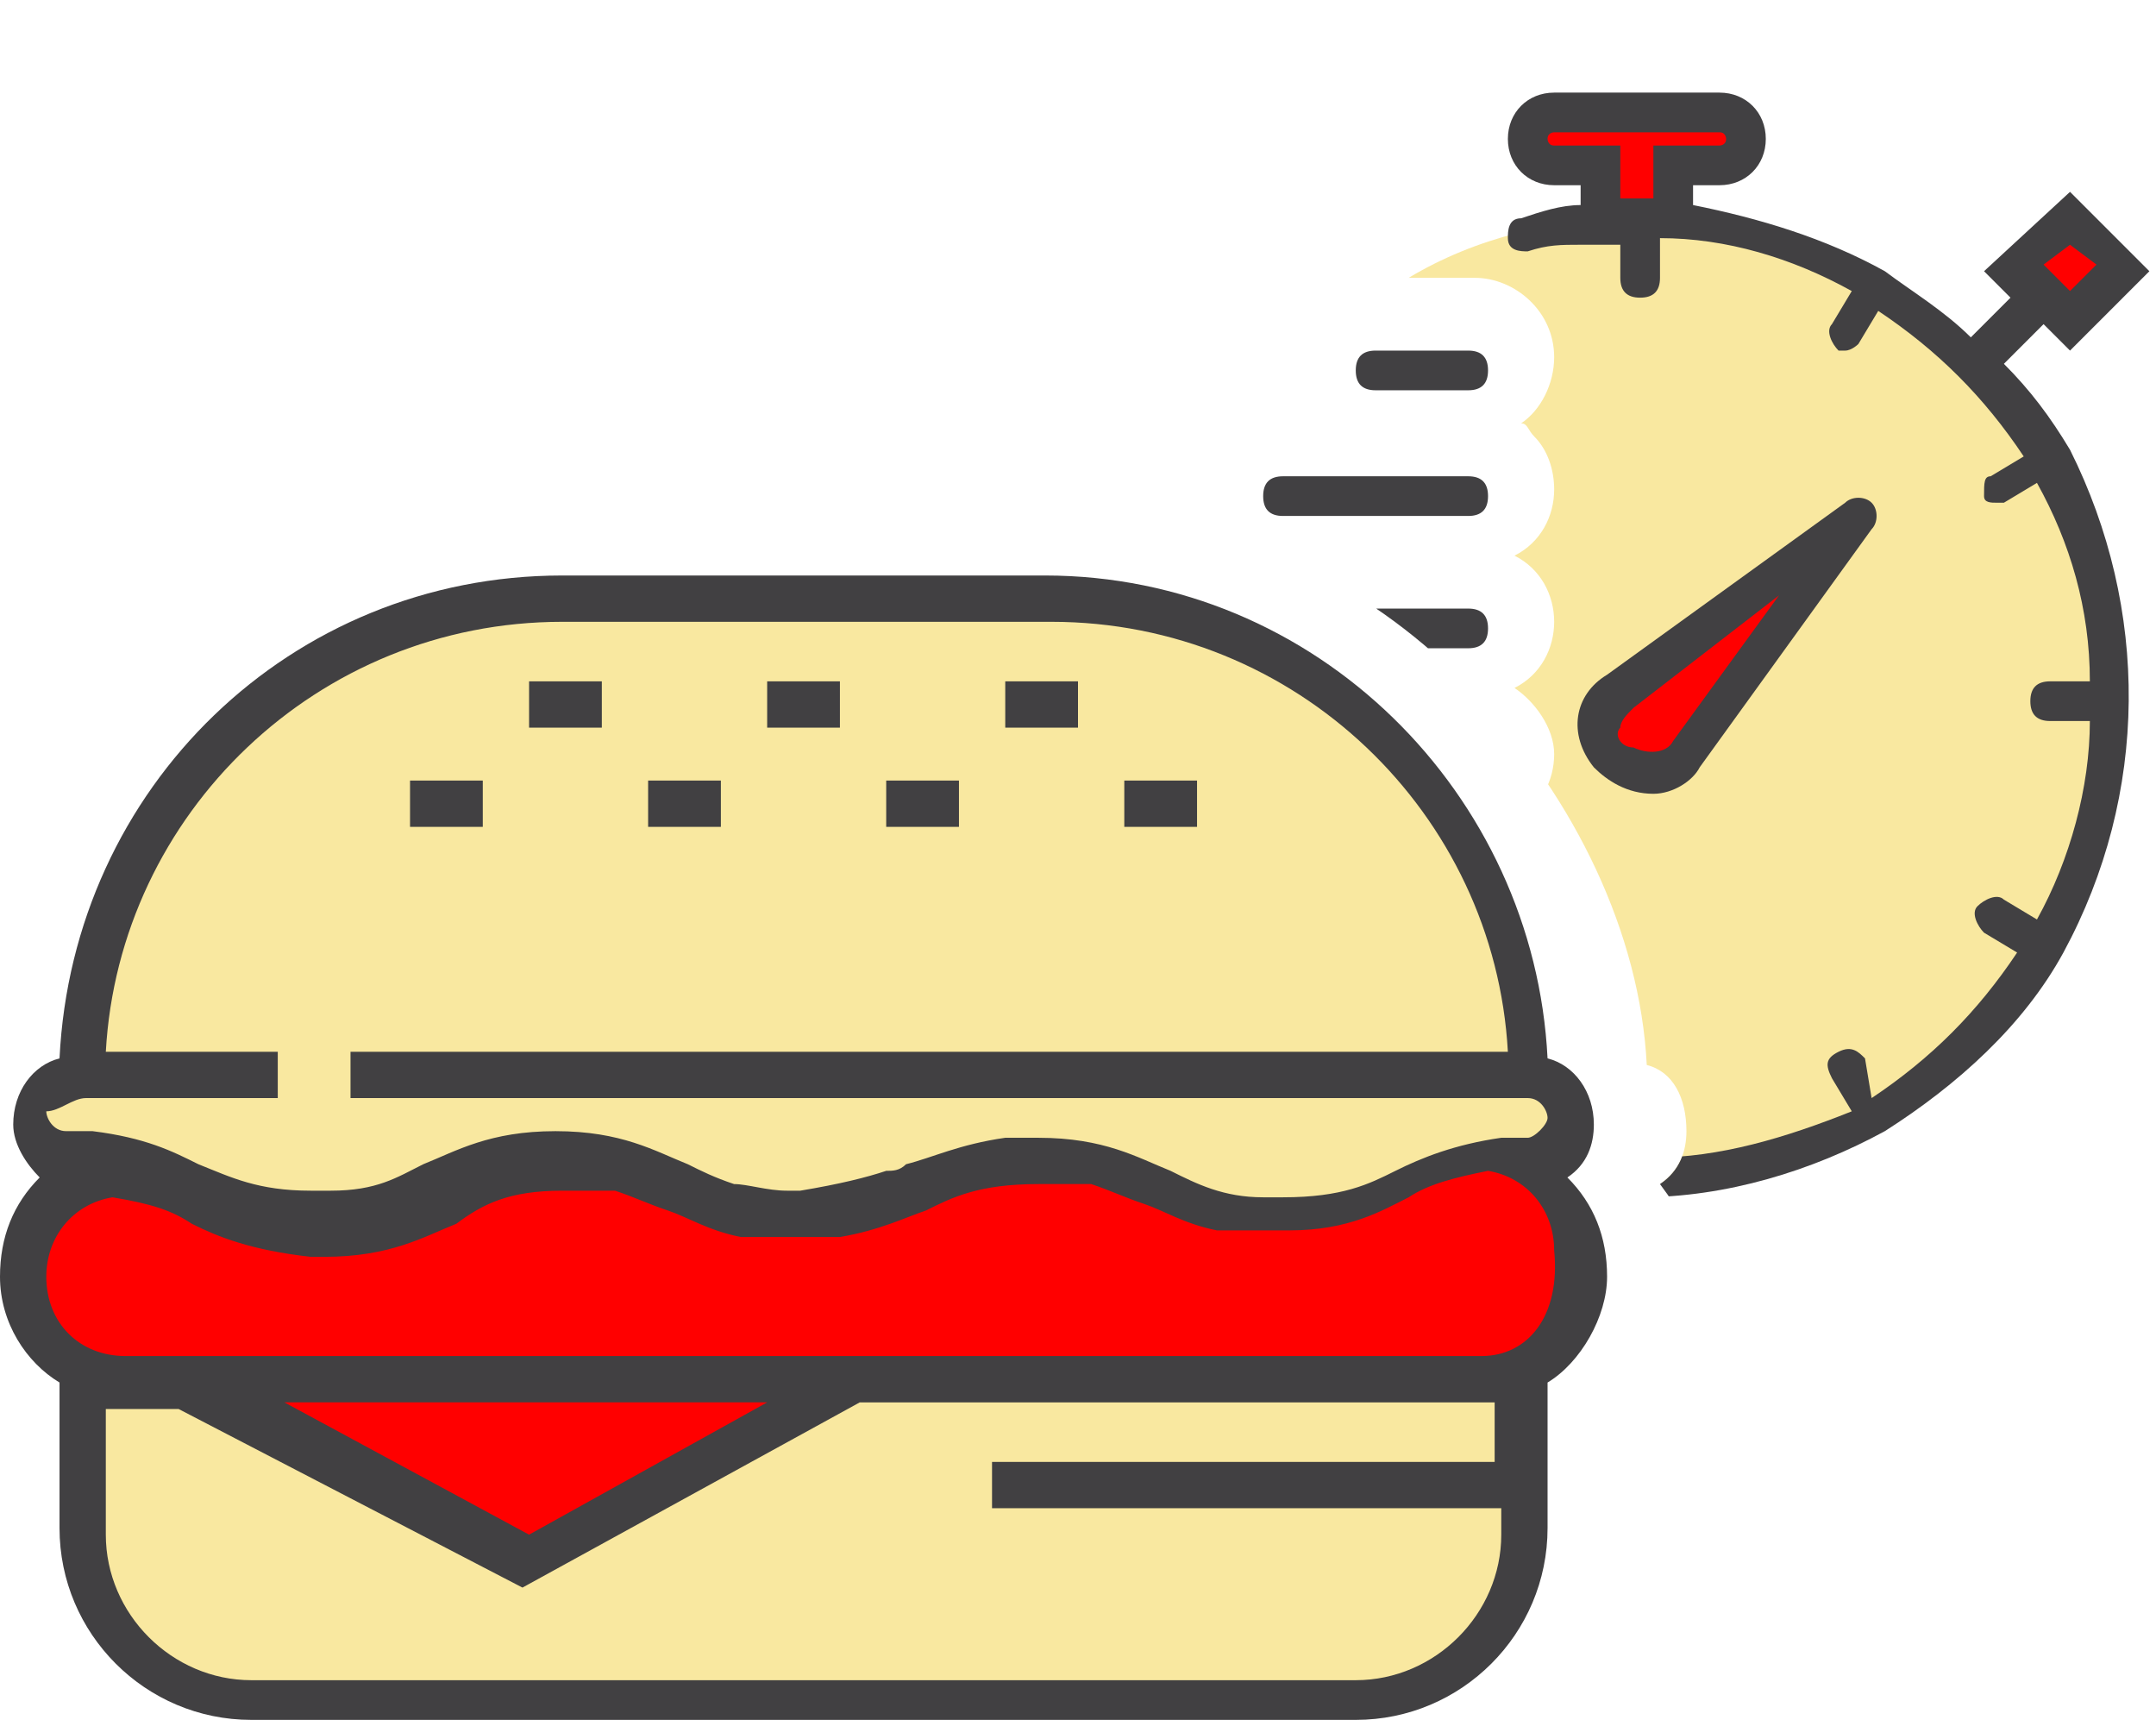 <?xml version="1.0" encoding="utf-8"?>
<!-- Generator: Adobe Illustrator 21.1.0, SVG Export Plug-In . SVG Version: 6.00 Build 0)  -->
<svg version="1.1" id="Layer_1" xmlns="http://www.w3.org/2000/svg" xmlns:xlink="http://www.w3.org/1999/xlink" x="0px" y="0px"
	 viewBox="0 0 32.6 26" style="enable-background:new 0 0 32.6 26;" xml:space="preserve">
<style type="text/css">
	.st0{fill:#F9E8A0;}
	.st1{fill:none;}
	.st2{fill:#414042;}
	.st3{fill:#FF0000;}
	.st4{fill:#CE593F;}
	.st5{fill:#EF8829;}
	.st6{clip-path:url(#SVGID_2_);}
	.st7{fill:#3F2D20;}
	.st8{fill:#F8E79F;}
	.st9{clip-path:url(#SVGID_4_);}
	.st10{clip-path:url(#SVGID_6_);}
	.st11{fill:#F7B239;}
	.st12{fill:#E09B2D;}
	.st13{fill:#9AD14B;}
	.st14{fill:#F95428;}
	.st15{fill:#E54728;}
	.st16{fill:#B27214;}
	.st17{fill:#F4DE3B;}
	.st18{fill:#90BC42;}
	.st19{fill:#FFFFFF;}
	.st20{clip-path:url(#SVGID_8_);fill:#FFFFFF;}
	.st21{clip-path:url(#SVGID_8_);fill:#333333;}
	.st22{fill:#CC722E;}
	.st23{fill:#B25719;}
	.st24{fill:#FFA91F;}
	.st25{fill:#8C5549;}
	.st26{opacity:0.15;}
	.st27{fill:#202020;}
	.st28{fill:#A4A4A5;}
	.st29{fill:#DCE0E2;}
	.st30{fill:#354251;}
	.st31{fill:#9DB6CA;}
	.st32{fill:#9ACFDF;}
	.st33{clip-path:url(#SVGID_10_);}
	.st34{clip-path:url(#SVGID_12_);}
	.st35{clip-path:url(#SVGID_14_);}
	.st36{fill:#FF7424;}
	.st37{fill:#FF4C1C;}
	.st38{fill:#DDA558;}
	.st39{fill:#D4F8F5;}
	.st40{opacity:0.1;fill:#54858D;enable-background:new    ;}
	.st41{fill:#FFD755;}
	.st42{fill:#FFF6C4;}
	.st43{fill:#6DA8D6;}
	.st44{fill:#FFDA44;}
	.st45{fill:#3FC378;}
	.st46{fill:#C9EEAE;}
	.st47{fill:#E21220;}
	.st48{fill:#FF505D;}
	.st49{fill:#FF7C80;}
	.st50{fill:#93298D;}
	.st51{fill:#FFF5CC;}
	.st52{fill:#0DD9DD;}
	.st53{fill:#02A6AA;}
	.st54{fill:#FDD44B;}
	.st55{fill:#84BD93;}
	.st56{clip-path:url(#SVGID_16_);fill:#EF8829;}
	.st57{clip-path:url(#SVGID_16_);fill:#3F2D20;}
	.st58{fill:none;stroke:#414042;stroke-width:0.75;stroke-miterlimit:10;}
	.st59{fill:#F6F6F6;}
	.st60{fill:#FF1D25;}
	.st61{fill:#FBB03B;}
	.st62{fill:#C7B299;}
	.st63{fill:#D2C1AD;}
	.st64{fill:#998675;}
	.st65{fill:#FF4A51;}
	.st66{fill:#B20209;}
	.st67{fill:#F0C891;}
	.st68{fill:none;stroke:#464646;stroke-width:16;stroke-linecap:round;stroke-linejoin:round;stroke-miterlimit:10;}
	.st69{clip-path:url(#SVGID_18_);}
	.st70{clip-path:url(#SVGID_20_);}
	.st71{clip-path:url(#SVGID_22_);}
	.st72{clip-path:url(#SVGID_24_);}
	.st73{clip-path:url(#SVGID_26_);}
	.st74{clip-path:url(#SVGID_28_);}
</style>
<g>
	<g>
		<path class="st0" d="M4.5,25.6c0,0-3.3,0.3-3.3-2.5v-2.4c0,0-0.9-0.3-0.9-1.6c0,0,0-1,0.8-1.3c-0.5-0.3-1-1.3,0-1.6
			c0-0.5,1-8.5,10.4-7.3h4.8c0,0,6.1,0.6,6.6,7.3c0,0,1.5,0.3,0.2,1.5c0.5,0.4,1.5,2.2-0.1,2.9c-0.1,0.8,0,2.2,0,2.2
			s-0.3,2.5-2.5,2.7L4.5,25.6z"/>
		<path class="st3" d="M1.6,20.9c0,0-1.1-0.7-1-2.1c0.1-1.4,1.7-1,2.1-0.7c0.4,0.3,2.3,1,4.1,0.1s2.4-0.9,3.6,0s3,0.2,3.9-0.3
			s2.2-0.4,3.2,0.2s2.7,0.6,4-0.2s2.3,0.4,2.3,0.8s0.2,1.8-0.9,2.1c-1.2,0-10.6,0.1-10.6,0.1l-4.4,2.6l-4.6-2.6L1.6,20.9z"/>
		<g>
			<path class="st2" d="M23.7,17.8c0.3-0.2,0.4-0.5,0.4-0.8c0-0.5-0.3-0.9-0.7-1c-0.2-4-3.5-7.3-7.6-7.3H8.5c-4.1,0-7.4,3.2-7.6,7.3
				c-0.4,0.1-0.7,0.5-0.7,1c0,0.3,0.2,0.6,0.4,0.8C0.2,18.2,0,18.7,0,19.3c0,0.7,0.4,1.3,0.9,1.6v2.2c0,1.6,1.3,2.9,2.9,2.9h16.7
				c1.6,0,2.9-1.3,2.9-2.9v-2.2c0.5-0.3,0.9-1,0.9-1.6C24.3,18.7,24.1,18.2,23.7,17.8L23.7,17.8z M1.3,16.6h2.9v-0.7H1.6
				c0.2-3.6,3.2-6.5,6.9-6.5h7.4c3.7,0,6.7,2.9,6.9,6.5H5.3v0.7h17.8c0.2,0,0.3,0.2,0.3,0.3s-0.2,0.3-0.3,0.3c-0.1,0-0.3,0-0.4,0
				l0,0l0,0c-0.7,0.1-1.2,0.3-1.6,0.5c-0.4,0.2-0.8,0.4-1.7,0.4c-0.1,0-0.2,0-0.3,0c-0.6,0-1-0.2-1.4-0.4c-0.5-0.2-1-0.5-2-0.5
				c-0.2,0-0.4,0-0.5,0c-0.7,0.1-1.1,0.3-1.5,0.4c-0.1,0.1-0.2,0.1-0.3,0.1c-0.3,0.1-0.7,0.2-1.3,0.3c0,0,0,0,0,0l0,0l0,0
				c0,0,0,0-0.1,0c0,0-0.1,0-0.1,0c0,0,0,0,0,0c-0.3,0-0.6-0.1-0.8-0.1c-0.3-0.1-0.5-0.2-0.7-0.3c-0.5-0.2-1-0.5-2-0.5
				c-1,0-1.5,0.3-2,0.5c-0.4,0.2-0.7,0.4-1.4,0.4c-0.1,0-0.2,0-0.3,0c-0.8,0-1.2-0.2-1.7-0.4c-0.4-0.2-0.8-0.4-1.6-0.5l0,0h0
				c-0.1,0-0.3,0-0.4,0c-0.2,0-0.3-0.2-0.3-0.3C0.9,16.8,1.1,16.6,1.3,16.6L1.3,16.6z M22.7,22.1H15v0.7h7.7v0.4
				c0,1.2-1,2.2-2.2,2.2H3.8c-1.2,0-2.2-1-2.2-2.2v-1.9h1.1L7.9,24l5.1-2.8h9.6V22.1z M4.3,21.2h7.3l-3.6,2L4.3,21.2z M22.4,20.5h-8
				v0H1.9c-0.7,0-1.2-0.5-1.2-1.2c0-0.6,0.4-1.1,1-1.2c0.6,0.1,0.9,0.2,1.2,0.4c0.4,0.2,0.9,0.4,1.8,0.5c0.1,0,0.1,0,0.2,0
				c1,0,1.5-0.3,2-0.5C7.3,18.2,7.7,18,8.5,18c0.2,0,0.4,0,0.5,0c0.1,0,0.2,0,0.2,0c0,0,0.1,0,0.1,0c0.3,0.1,0.5,0.2,0.8,0.3
				c0.3,0.1,0.6,0.3,1.1,0.4c0.1,0,0.1,0,0.2,0c0,0,0.1,0,0.2,0c0.2,0,0.3,0,0.5,0h0c0.2,0,0.4,0,0.6,0c0.6-0.1,1-0.3,1.3-0.4
				c0,0,0,0,0,0c0.4-0.2,0.8-0.4,1.7-0.4c0.2,0,0.4,0,0.5,0c0.1,0,0.2,0,0.2,0c0,0,0.1,0,0.1,0c0.3,0.1,0.5,0.2,0.8,0.3
				c0.3,0.1,0.6,0.3,1.1,0.4c0.1,0,0.1,0,0.2,0c0,0,0.1,0,0.2,0c0.2,0,0.3,0,0.5,0c0.1,0,0.1,0,0.2,0c0.9,0,1.4-0.3,1.8-0.5
				c0.3-0.2,0.7-0.3,1.2-0.4c0.6,0.1,1,0.6,1,1.2C23.6,19.9,23.1,20.5,22.4,20.5L22.4,20.5z M22.4,20.5"/>
			<rect x="8" y="10.3" class="st2" width="1.1" height="0.7"/>
			<rect x="9.8" y="11.8" class="st2" width="1.1" height="0.7"/>
			<rect x="6.2" y="11.8" class="st2" width="1.1" height="0.7"/>
			<rect x="17" y="11.8" class="st2" width="1.1" height="0.7"/>
			<rect x="13.4" y="11.8" class="st2" width="1.1" height="0.7"/>
			<rect x="11.6" y="10.3" class="st2" width="1.1" height="0.7"/>
			<rect x="15.2" y="10.3" class="st2" width="1.1" height="0.7"/>
		</g>
	</g>
	<g>
		<defs>
			<path id="SVGID_1_" d="M32.6,0.7H17.3V6v2c3.6,0,7.4,4.1,7.6,8.1c0.4,0.1,0.6,0.5,0.6,1c0,0.3-0.1,0.6-0.4,0.8
				c0.3,0.4,0.6,0.9,0.6,1.4c0,0.1,0,0.2,0,0.3h7V0.7z"/>
		</defs>
		<clipPath id="SVGID_2_">
			<use xlink:href="#SVGID_1_"  style="overflow:visible;"/>
		</clipPath>
		<g class="st6">
			<g>
				<path class="st0" d="M24.8,3.3c-1.3,0-2.5,0.3-3.5,0.9h1c0.6,0,1.2,0.5,1.2,1.2c0,0.4-0.2,0.8-0.5,1c0.1,0,0.1,0.1,0.2,0.2
					c0.2,0.2,0.3,0.5,0.3,0.8c0,0.4-0.2,0.8-0.6,1c0.4,0.2,0.6,0.6,0.6,1c0,0.4-0.2,0.8-0.6,1c0.3,0.2,0.6,0.6,0.6,1
					c0,0.4-0.2,0.8-0.6,1c0.1,0,0.2,0.1,0.2,0.2c0.2,0.2,0.3,0.5,0.3,0.8c0,0.4-0.2,0.8-0.6,1c0.4,0.2,0.6,0.6,0.6,1
					c0,0.6-0.5,1.2-1.2,1.2h-1.6c1.2,0.8,2.6,1.3,4.1,1.3c4,0,7.2-3.2,7.2-7.2S28.8,3.3,24.8,3.3z"/>
				<g>
					<polygon class="st3" points="26.3,1.7 23.2,1.7 23.2,2.4 24.1,2.4 24.1,3.3 25.3,3.3 25.3,2.4 26.3,2.4 					"/>
					<polygon class="st3" points="30.6,4.2 31.2,4.8 32,4 31.3,3.4 					"/>
					<path class="st3" d="M24.3,11c0,0-0.1-0.3,0.2-0.6c0.4-0.4,3.3-2.3,3.3-2.3l-2.5,3.6C25.2,11.7,24.4,11.8,24.3,11z"/>
				</g>
				<g>
					<path class="st2" d="M25,12c0.3,0,0.6-0.2,0.7-0.4l2.6-3.6c0.1-0.1,0.1-0.3,0-0.4c-0.1-0.1-0.3-0.1-0.4,0l-3.6,2.6
						c-0.5,0.3-0.6,0.9-0.2,1.4C24.3,11.8,24.6,12,25,12L25,12z M24.5,11c0-0.1,0.1-0.2,0.2-0.3L26.9,9l-1.6,2.2
						c-0.1,0.2-0.4,0.2-0.6,0.1C24.5,11.3,24.4,11.1,24.5,11L24.5,11z"/>
					<path class="st2" d="M31.3,6.8L31.3,6.8L31.3,6.8c-0.3-0.5-0.6-0.9-1-1.3l0.6-0.6l0.4,0.4l1.2-1.2l-1.2-1.2L30,4.1l0.4,0.4
						l-0.6,0.6c-0.4-0.4-0.9-0.7-1.3-1l0,0l0,0c-0.9-0.5-1.9-0.8-2.9-1V2.8H26c0.4,0,0.7-0.3,0.7-0.7S26.4,1.4,26,1.4h-2.5
						c-0.4,0-0.7,0.3-0.7,0.7s0.3,0.7,0.7,0.7h0.4v0.3c-0.3,0-0.6,0.1-0.9,0.2c-0.2,0-0.2,0.2-0.2,0.3c0,0.2,0.2,0.2,0.3,0.2
						c0.3-0.1,0.5-0.1,0.8-0.1h0.3h0.3v0.5c0,0.2,0.1,0.3,0.3,0.3c0.2,0,0.3-0.1,0.3-0.3V3.6c1,0,2,0.3,2.9,0.8l-0.3,0.5
						c-0.1,0.1,0,0.3,0.1,0.4c0,0,0.1,0,0.1,0c0.1,0,0.2-0.1,0.2-0.1l0.3-0.5c0.9,0.6,1.6,1.3,2.2,2.2l-0.5,0.3
						C30,7.2,30,7.3,30,7.5c0,0.1,0.1,0.1,0.2,0.1c0,0,0.1,0,0.1,0l0.5-0.3c0.5,0.9,0.8,1.9,0.8,3h-0.6c-0.2,0-0.3,0.1-0.3,0.3
						c0,0.2,0.1,0.3,0.3,0.3h0h0.6c0,1-0.3,2.1-0.8,3l-0.5-0.3c-0.1-0.1-0.3,0-0.4,0.1c-0.1,0.1,0,0.3,0.1,0.4l0,0l0.5,0.3
						c-0.6,0.9-1.3,1.6-2.2,2.2L28.2,16c-0.1-0.1-0.2-0.2-0.4-0.1s-0.2,0.2-0.1,0.4l0.3,0.5C27,17.2,26,17.5,25,17.5V17
						c0-0.2-0.1-0.3-0.3-0.3s-0.3,0.1-0.3,0.3v0v0.6c-0.5,0-0.9-0.1-1.3-0.2c-0.2,0-0.3,0.1-0.3,0.2c0,0.2,0.1,0.3,0.2,0.3
						c0.6,0.1,1.1,0.2,1.7,0.2h0.1c1.3,0,2.6-0.4,3.7-1l0,0l0,0c1.1-0.7,2.1-1.6,2.7-2.7l0,0l0,0C32.5,12,32.5,9.2,31.3,6.8
						L31.3,6.8z M31.3,3.7L31.7,4l-0.4,0.4L30.9,4L31.3,3.7z M24.5,3V2.2h-1c-0.1,0-0.1-0.1-0.1-0.1c0-0.1,0.1-0.1,0.1-0.1H26
						c0.1,0,0.1,0.1,0.1,0.1c0,0.1-0.1,0.1-0.1,0.1h-1V3H24.5L24.5,3z M22.2,5.3h-1.4c-0.2,0-0.3,0.1-0.3,0.3s0.1,0.3,0.3,0.3h1.4
						c0.2,0,0.3-0.1,0.3-0.3S22.4,5.3,22.2,5.3z M22.2,7.2h-2.8c-0.2,0-0.3,0.1-0.3,0.3c0,0.2,0.1,0.3,0.3,0.3h0h2.8
						c0.2,0,0.3-0.1,0.3-0.3C22.5,7.3,22.4,7.2,22.2,7.2C22.2,7.2,22.2,7.2,22.2,7.2z M22.2,9.2H18c-0.2,0-0.3,0.1-0.3,0.3
						s0.1,0.3,0.3,0.3h4.2c0.2,0,0.3-0.1,0.3-0.3S22.4,9.2,22.2,9.2z M22.2,11.1h-5.3c-0.2,0-0.3,0.1-0.3,0.3c0,0.2,0.1,0.3,0.3,0.3
						h5.3c0.2,0,0.3-0.1,0.3-0.3C22.5,11.3,22.4,11.1,22.2,11.1z M22.2,13.1h-3.6c-0.2,0-0.3,0.1-0.3,0.3c0,0.2,0.1,0.3,0.3,0.3
						c0,0,0,0,0,0h3.6c0.2,0,0.3-0.1,0.3-0.3C22.5,13.2,22.4,13.1,22.2,13.1C22.2,13.1,22.2,13.1,22.2,13.1z M22.2,15.1h-2
						c-0.2,0-0.3,0.1-0.3,0.3c0,0.2,0.1,0.3,0.3,0.3h2c0.2,0,0.3-0.1,0.3-0.3C22.5,15.2,22.4,15.1,22.2,15.1z"/>
				</g>
			</g>
		</g>
	</g>
</g>
</svg>
